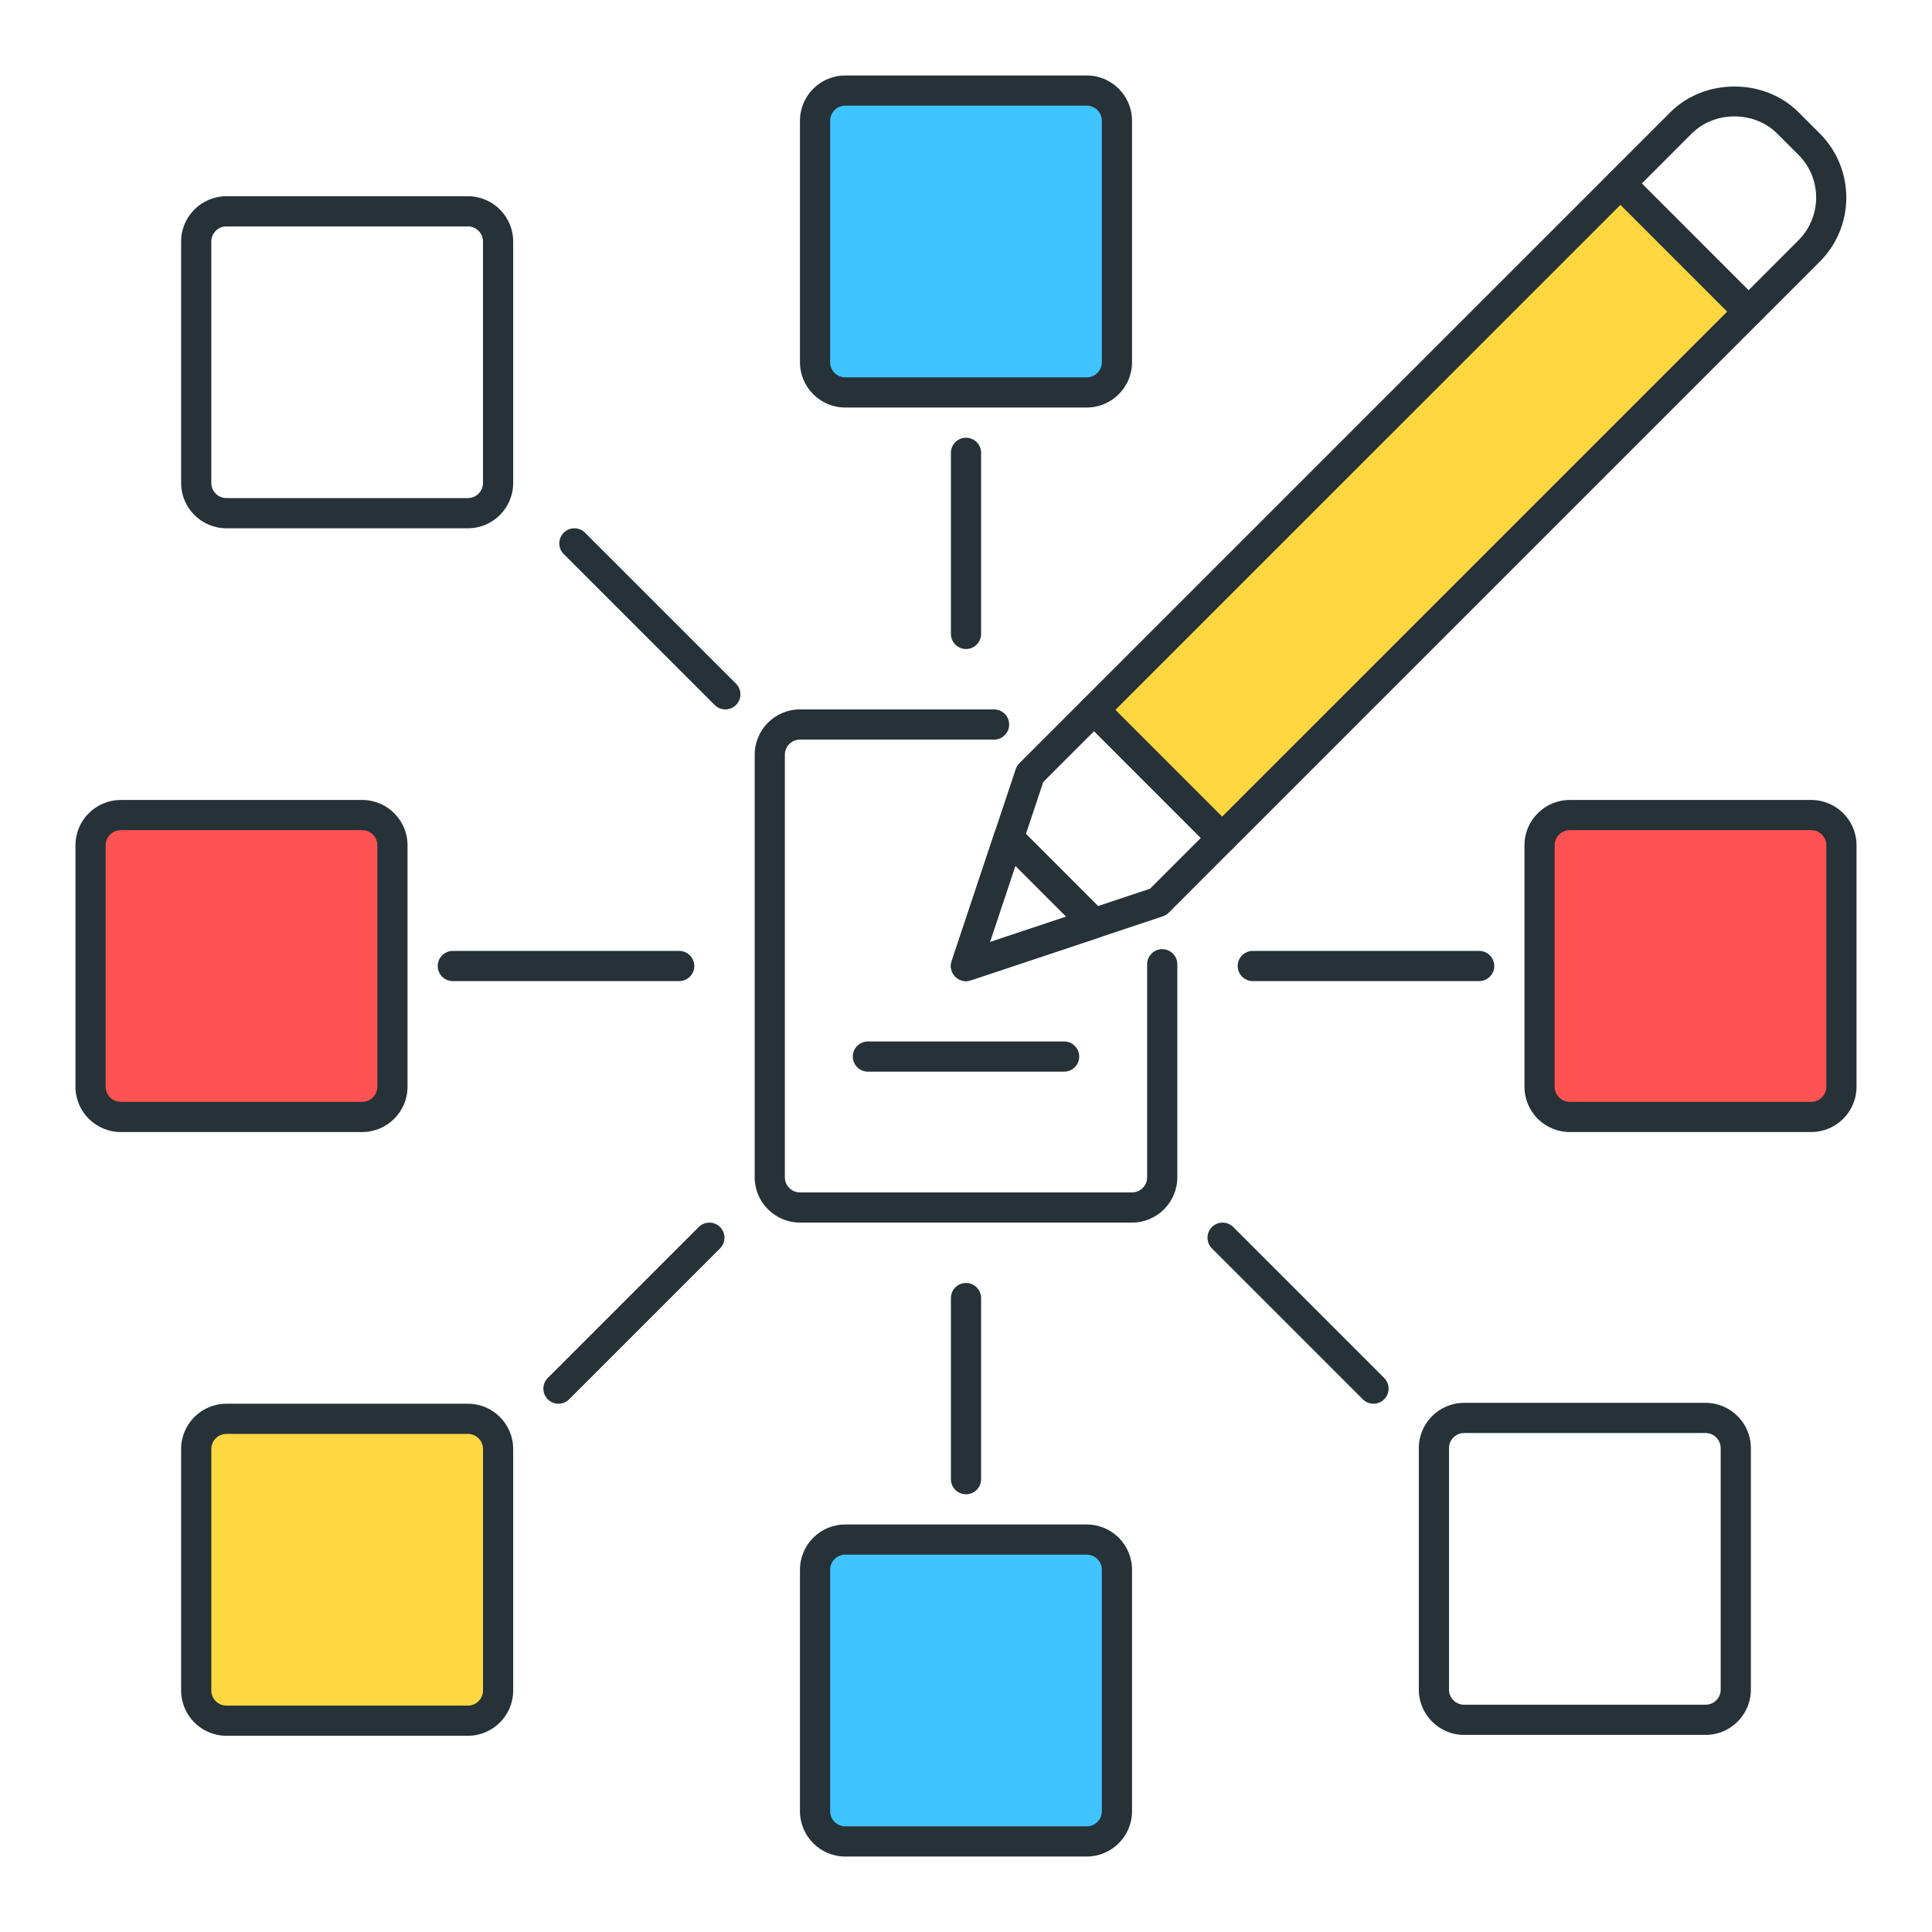 <?xml version="1.0" encoding="utf-8"?>
<!-- Generator: Adobe Illustrator 21.1.0, SVG Export Plug-In . SVG Version: 6.00 Build 0)  -->
<svg version="1.1" id="Icon_Set" xmlns="http://www.w3.org/2000/svg" xmlns:xlink="http://www.w3.org/1999/xlink" x="0px" y="0px"
	 viewBox="0 0 64 64" style="enable-background:new 0 0 64 64;" xml:space="preserve">
<style type="text/css">
	.st0{fill:#263238;}
	.st1{fill:#FFD740;}
	.st2{fill:#FF5252;}
	.st3{fill:#40C4FF;}
	.st4{fill:#4DB6AC;}
	.st5{fill:#FFFFFF;}
	.st6{fill:#FFD345;}
</style>
<g>
	<g>
		<path class="st2" d="M51,36v-8c0-0.552,0.448-1,1-1h8c0.552,0,1,0.448,1,1v8c0,0.552-0.448,1-1,1h-8C51.448,37,51,36.552,51,36z"
			/>
		<path class="st0" d="M60,37.5h-8c-0.827,0-1.5-0.673-1.5-1.5v-8c0-0.827,0.673-1.5,1.5-1.5h8c0.827,0,1.5,0.673,1.5,1.5v8
			C61.5,36.827,60.827,37.5,60,37.5z M52,27.5c-0.275,0-0.5,0.224-0.5,0.5v8c0,0.276,0.225,0.5,0.5,0.5h8c0.275,0,0.5-0.224,0.5-0.5
			v-8c0-0.276-0.225-0.5-0.5-0.5H52z"/>
	</g>
	<g>
		<path class="st2" d="M3,36v-8c0-0.552,0.448-1,1-1h8c0.552,0,1,0.448,1,1v8c0,0.552-0.448,1-1,1H4C3.448,37,3,36.552,3,36z"/>
		<path class="st0" d="M12,37.5H4c-0.827,0-1.5-0.673-1.5-1.5v-8c0-0.827,0.673-1.5,1.5-1.5h8c0.827,0,1.5,0.673,1.5,1.5v8
			C13.5,36.827,12.827,37.5,12,37.5z M4,27.5c-0.275,0-0.5,0.224-0.5,0.5v8c0,0.276,0.225,0.5,0.5,0.5h8c0.275,0,0.5-0.224,0.5-0.5
			v-8c0-0.276-0.225-0.5-0.5-0.5H4z"/>
	</g>
	<g>
		<path class="st0" d="M22.5,32.5H15c-0.276,0-0.5-0.224-0.5-0.5s0.224-0.5,0.5-0.5h7.5c0.276,0,0.5,0.224,0.5,0.5
			S22.776,32.5,22.5,32.5z"/>
	</g>
	<g>
		<path class="st0" d="M49,32.5h-7.5c-0.276,0-0.5-0.224-0.5-0.5s0.224-0.5,0.5-0.5H49c0.276,0,0.5,0.224,0.5,0.5
			S49.276,32.5,49,32.5z"/>
	</g>
	<g>
		<path class="st0" d="M32,21.5c-0.276,0-0.5-0.224-0.5-0.5v-6c0-0.276,0.224-0.5,0.5-0.5s0.5,0.224,0.5,0.5v6
			C32.5,21.276,32.276,21.5,32,21.5z"/>
	</g>
	<g>
		<path class="st0" d="M32,49.5c-0.276,0-0.5-0.224-0.5-0.5v-6c0-0.276,0.224-0.5,0.5-0.5s0.5,0.224,0.5,0.5v6
			C32.5,49.276,32.276,49.5,32,49.5z"/>
	</g>
	<g>
		<path class="st3" d="M27,12V4c0-0.552,0.448-1,1-1h8c0.552,0,1,0.448,1,1v8c0,0.552-0.448,1-1,1h-8C27.448,13,27,12.552,27,12z"/>
		<path class="st0" d="M36,13.5h-8c-0.827,0-1.5-0.673-1.5-1.5V4c0-0.827,0.673-1.5,1.5-1.5h8c0.827,0,1.5,0.673,1.5,1.5v8
			C37.5,12.827,36.827,13.5,36,13.5z M28,3.5c-0.275,0-0.5,0.224-0.5,0.5v8c0,0.276,0.225,0.5,0.5,0.5h8c0.275,0,0.5-0.224,0.5-0.5
			V4c0-0.276-0.225-0.5-0.5-0.5H28z"/>
	</g>
	<g>
		<path class="st3" d="M27,60v-8c0-0.552,0.448-1,1-1h8c0.552,0,1,0.448,1,1v8c0,0.552-0.448,1-1,1h-8C27.448,61,27,60.552,27,60z"
			/>
		<path class="st0" d="M36,61.5h-8c-0.827,0-1.5-0.673-1.5-1.5v-8c0-0.827,0.673-1.5,1.5-1.5h8c0.827,0,1.5,0.673,1.5,1.5v8
			C37.5,60.827,36.827,61.5,36,61.5z M28,51.5c-0.275,0-0.5,0.224-0.5,0.5v8c0,0.276,0.225,0.5,0.5,0.5h8c0.275,0,0.5-0.224,0.5-0.5
			v-8c0-0.276-0.225-0.5-0.5-0.5H28z"/>
	</g>
	<g>
		<path class="st0" d="M15.5,17.5h-8C6.673,17.5,6,16.827,6,16V8c0-0.827,0.673-1.5,1.5-1.5h8C16.327,6.5,17,7.173,17,8v8
			C17,16.827,16.327,17.5,15.5,17.5z M7.5,7.5C7.225,7.5,7,7.724,7,8v8c0,0.276,0.225,0.5,0.5,0.5h8c0.275,0,0.5-0.224,0.5-0.5V8
			c0-0.276-0.225-0.5-0.5-0.5H7.5z"/>
	</g>
	<g>
		<path class="st1" d="M15.5,57h-8c-0.552,0-1-0.448-1-1v-8c0-0.552,0.448-1,1-1h8c0.552,0,1,0.448,1,1v8
			C16.5,56.552,16.052,57,15.5,57z"/>
		<path class="st0" d="M15.5,57.5h-8C6.673,57.5,6,56.827,6,56v-8c0-0.827,0.673-1.5,1.5-1.5h8c0.827,0,1.5,0.673,1.5,1.5v8
			C17,56.827,16.327,57.5,15.5,57.5z M7.5,47.5C7.225,47.5,7,47.724,7,48v8c0,0.276,0.225,0.5,0.5,0.5h8c0.275,0,0.5-0.224,0.5-0.5
			v-8c0-0.276-0.225-0.5-0.5-0.5H7.5z"/>
	</g>
	<g>
		<path class="st0" d="M56.5,57.471h-8c-0.827,0-1.5-0.673-1.5-1.5v-8c0-0.827,0.673-1.5,1.5-1.5h8c0.827,0,1.5,0.673,1.5,1.5v8
			C58,56.798,57.327,57.471,56.5,57.471z M48.5,47.471c-0.275,0-0.5,0.224-0.5,0.5v8c0,0.276,0.225,0.5,0.5,0.5h8
			c0.275,0,0.5-0.224,0.5-0.5v-8c0-0.276-0.225-0.5-0.5-0.5H48.5z"/>
	</g>
	<g>
		<path class="st0" d="M57.921,10.822c-0.133,0-0.26-0.053-0.354-0.146l-4.242-4.243c-0.195-0.195-0.195-0.512,0-0.707l2.01-2.01
			c1.134-1.134,3.109-1.133,4.242,0l0.707,0.707c1.17,1.17,1.17,3.073,0,4.243l-2.01,2.01C58.181,10.77,58.054,10.822,57.921,10.822
			z M54.386,6.08l3.535,3.536l1.656-1.657c0.78-0.78,0.78-2.049,0-2.829L58.87,4.423l0,0c-0.756-0.756-2.072-0.756-2.828,0
			L54.386,6.08z"/>
	</g>
	<g>
		<path class="st0" d="M32,32.5c-0.131,0-0.258-0.051-0.354-0.146c-0.134-0.134-0.181-0.332-0.121-0.512l2.122-6.364
			c0.024-0.074,0.066-0.141,0.121-0.195l2.121-2.122c0.188-0.188,0.52-0.188,0.707,0l4.242,4.243c0.195,0.195,0.195,0.512,0,0.707
			l-2.121,2.122c-0.055,0.055-0.122,0.096-0.195,0.121l-6.364,2.121C32.106,32.492,32.053,32.5,32,32.5z M34.559,25.906
			l-1.768,5.303l5.303-1.768l1.685-1.685l-3.535-3.536L34.559,25.906z"/>
	</g>
	<g>
		<path class="st0" d="M32,32.5c-0.131,0-0.258-0.051-0.354-0.146c-0.134-0.134-0.181-0.332-0.121-0.512l1.415-4.243
			c0.055-0.165,0.191-0.289,0.359-0.329c0.168-0.039,0.347,0.011,0.469,0.133l2.828,2.829c0.123,0.123,0.173,0.3,0.133,0.468
			c-0.039,0.169-0.164,0.305-0.328,0.359l-4.243,1.414C32.106,32.492,32.053,32.5,32,32.5z M33.634,28.683l-0.843,2.526l2.526-0.842
			L33.634,28.683z"/>
	</g>
	<g>
		
			<rect x="34.753" y="13.918" transform="matrix(0.707 -0.707 0.707 0.707 1.827 38.247)" class="st1" width="24.657" height="6"/>
		<path class="st0" d="M40.485,28.257c-0.133,0-0.26-0.053-0.354-0.146l-4.242-4.243c-0.195-0.195-0.195-0.512,0-0.707L53.325,5.726
			c0.188-0.188,0.52-0.188,0.707,0l4.242,4.243c0.195,0.195,0.195,0.512,0,0.707L40.839,28.111
			C40.745,28.205,40.618,28.257,40.485,28.257z M36.95,23.515l3.535,3.536l16.729-16.728l-3.535-3.536L36.95,23.515z"/>
	</g>
	<g>
		<path class="st0" d="M37.5,40.5h-11c-0.827,0-1.5-0.673-1.5-1.5V25c0-0.827,0.673-1.5,1.5-1.5h6.43c0.276,0,0.5,0.224,0.5,0.5
			s-0.224,0.5-0.5,0.5H26.5c-0.275,0-0.5,0.224-0.5,0.5v14c0,0.276,0.225,0.5,0.5,0.5h11c0.275,0,0.5-0.224,0.5-0.5v-7.058
			c0-0.276,0.224-0.5,0.5-0.5s0.5,0.224,0.5,0.5V39C39,39.827,38.327,40.5,37.5,40.5z"/>
	</g>
	<g>
		<path class="st0" d="M35.25,35.5h-6.5c-0.276,0-0.5-0.224-0.5-0.5s0.224-0.5,0.5-0.5h6.5c0.276,0,0.5,0.224,0.5,0.5
			S35.526,35.5,35.25,35.5z"/>
	</g>
	<g>
		<path class="st0" d="M18.5,46.5c-0.128,0-0.256-0.049-0.354-0.146c-0.195-0.195-0.195-0.512,0-0.707l5-5
			c0.195-0.195,0.512-0.195,0.707,0s0.195,0.512,0,0.707l-5,5C18.756,46.451,18.628,46.5,18.5,46.5z"/>
	</g>
	<g>
		<path class="st0" d="M45.5,46.5c-0.128,0-0.256-0.049-0.354-0.146l-5-5c-0.195-0.195-0.195-0.512,0-0.707s0.512-0.195,0.707,0l5,5
			c0.195,0.195,0.195,0.512,0,0.707C45.756,46.451,45.628,46.5,45.5,46.5z"/>
	</g>
	<g>
		<path class="st0" d="M24.028,23.5c-0.128,0-0.256-0.049-0.354-0.146l-5-5c-0.195-0.195-0.195-0.512,0-0.707s0.512-0.195,0.707,0
			l5,5c0.195,0.195,0.195,0.512,0,0.707C24.284,23.451,24.156,23.5,24.028,23.5z"/>
	</g>
</g>
</svg>
